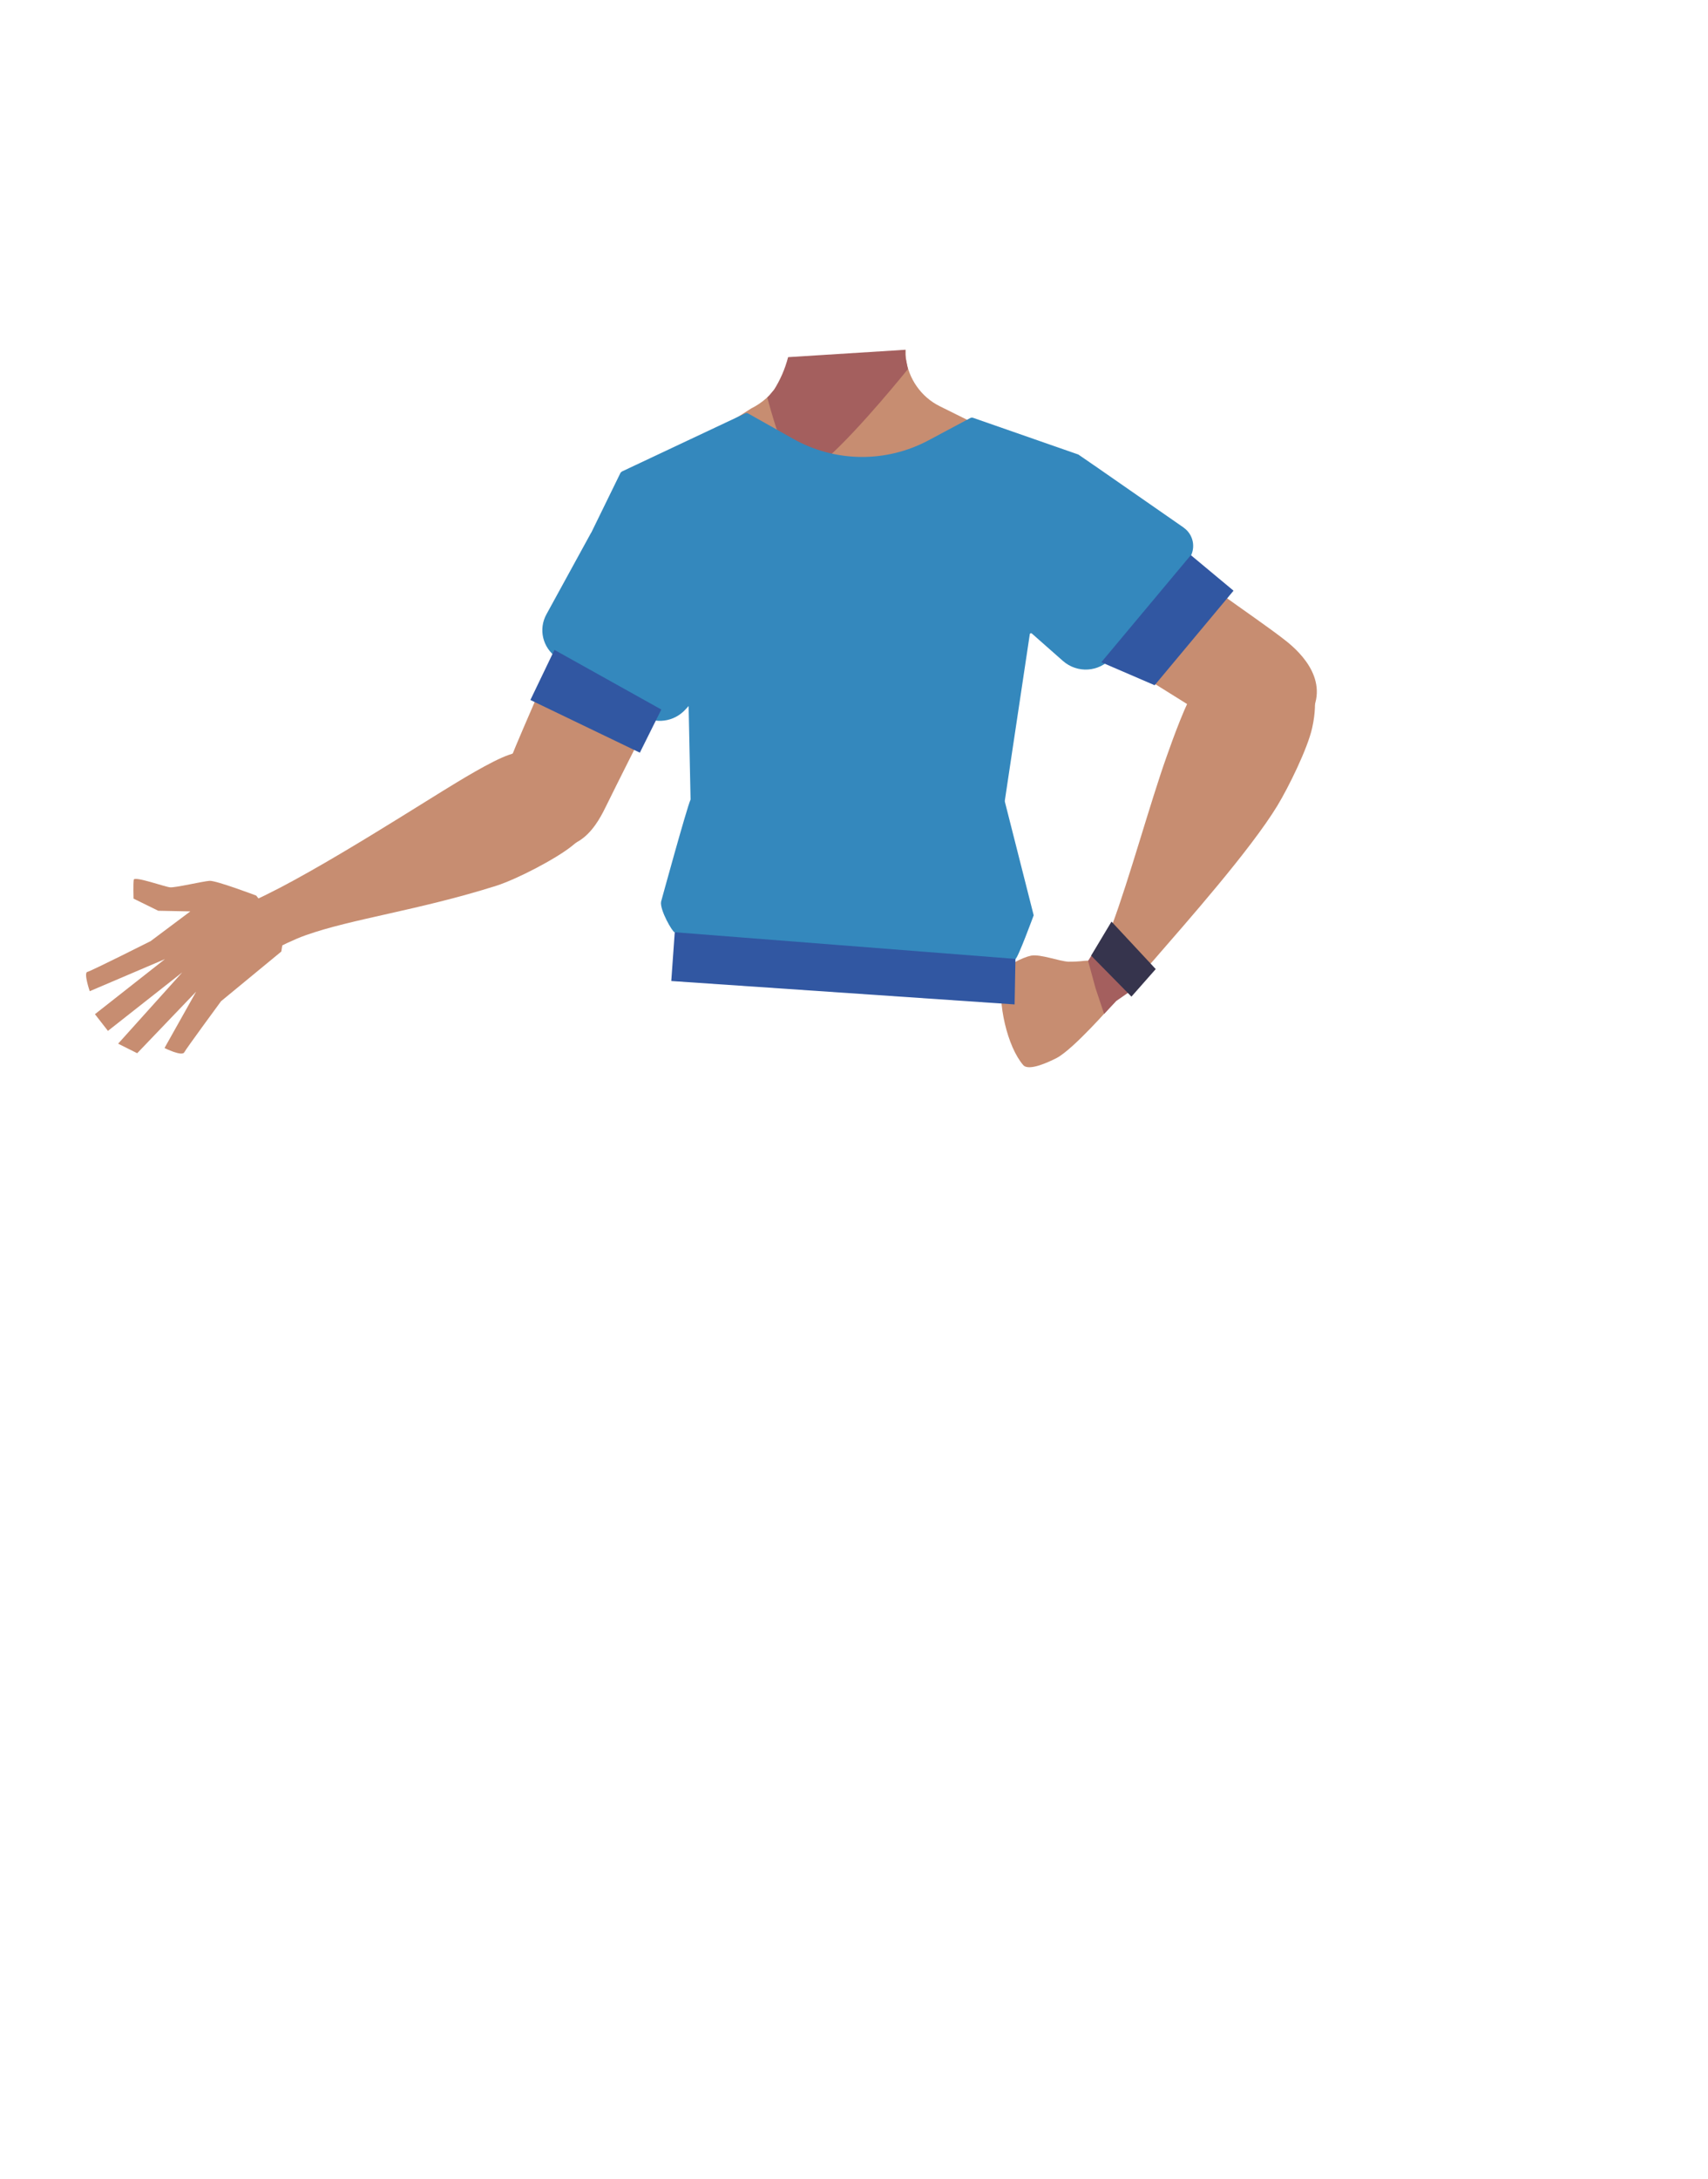 <?xml version="1.0" encoding="utf-8"?>
<!-- Generator: Adobe Illustrator 26.0.1, SVG Export Plug-In . SVG Version: 6.00 Build 0)  -->
<svg version="1.1" id="Calque_1" xmlns="http://www.w3.org/2000/svg" xmlns:xlink="http://www.w3.org/1999/xlink" x="0px" y="0px"
	 viewBox="0 0 788 1005" style="enable-background:new 0 0 788 1005;" xml:space="preserve">
<style type="text/css">
	.st0{fill:#C78D71;}
	.st1{fill:#A45F5E;}
	.st2{fill:#36344D;}
	.st3{fill:#8E4917;}
	.st4{fill:#3157A2;}
	.st5{fill:#3488BD;}
</style>
<g id="Calque_1_00000125577477013597057740000010371921415054562689_">
	<path class="st0" d="M118.2,413c0,0-18.5-7-21.5-6.8s-15.8,3.2-18.2,3s-16.5-5.3-16.8-3.5s-0.1,8.7-0.1,8.7L73,420l14.8,0.3
		L69.5,434c0,0-27.4,13.8-29.2,14.2s1.1,8.9,1.1,8.9l34.7-14.8l-32.3,25.4l6,7.7l34.3-27l-29.6,32.9l8.8,4.4l27.2-28.4l-14.6,26
		c0,0,8,4,9.1,2s17-23.6,17-23.6l27.8-22.9l1.4-9.2L118.2,413z"/>
	<path class="st0" d="M417.8,161.3v0.9c0,0.3,0,0.7,0,1l0,0c0,0.6,0.1,1.3,0.1,1.9c1.2,9.5,7,17.9,15.6,22.2l40.5,20.1
		c1,0.5,2.1,1,3.2,1.3c6.7,2.4,34,13.5,33.6,36.9c-0.6,38.4-26.2,33.2-36.9,42.3c-12.6,10.8-8.3,50-17.2,64
		c-2.5,3.9-11.4,10.1-15.8,9.1c-12.5-2.9-24-30.7-34.8-37.7c-6.3-4.1-23.6-3.6-30.2,0c-11.2,6.2-22.3,34.9-34.8,37.7
		c-4.4,1-13.4-5.2-15.8-9.1c-8.9-14-4.6-53.2-17.2-64c-10.6-9.1-23,8.3-23.6-30c-0.4-26.6,26.8-47.1,26.8-47.1l35.2-22.4
		c2.6-1.3,5-2.9,7.1-4.8c0.8-0.7,1.6-1.5,2.3-2.3l0.6-0.7v-0.1c3.9-4.6,9.6-8.7,14.5-12.5"/>
	<path class="st1" d="M417.7,161.3v2.5l0.1,0.8l0.1,0.7l0.9,4.6l0.1,0.3l-1,1.2c-5.1,6.3-28.8,35-41.8,44.3
		c-3.2,2.3-5.7,3.4-7.2,2.7c-6.8-3.3-14.9-35.1-14.9-35.1s0.1,0,0.1-0.1c0.6-0.6,1.2-1.2,1.7-1.9c0.3-0.4,0.7-0.8,1.1-1.3l0.1-0.1
		c3-4.7,5.2-9.8,6.6-15.2"/>
	<path class="st0" d="M453,252.4c11.9,25,40.9,38.8,40.9,38.8s53,32.8,70.4,44c8.2,5.3,25.2,16.6,39-3.6l0,0
		c11.3-16.6-2.8-30.4-10.2-36.2c-15-11.8-47.9-32.6-60.5-46.7c-9.4-10.5-19.8-30.3-43.1-36.2c0,0-18.6-6.9-31.8,8.3l-0.5,0.6
		C449.8,229.9,448.1,242.1,453,252.4z"/>
	<path class="st0" d="M589.3,297.6c-18.5-7.2-32.7,11.8-37.4,19s-10.7,23.9-13.6,32.1c-7.5,21-17.5,57.3-25.2,77.8
		c-5.1,13.5-8.1,20.4-0.3,25.9c7,5,16.1-5.8,19.7-9.9c14.9-17.2,44.3-50.4,56.8-70.9c5.1-8.4,14-26.4,16.1-36
		C611.4,308.6,594.7,299.6,589.3,297.6z"/>
	<path class="st0" d="M275.3,353.6c-9.7-15-32.4-8.3-40.5-5.5s-23.1,12.1-30.6,16.7c-18.9,11.6-75.5,47.9-96.4,54.1
		c-14.6,4.4,7.5,25,7.5,25s15.5-9,25.7-12.6c21.4-7.6,52.1-11.5,87.9-22.8c9.4-3,27.2-12.2,34.9-18.3
		C285.2,373.3,278.1,358,275.3,353.6z"/>
	<path class="st0" d="M332.5,242.1c2.8,27.5-14.9,54.4-14.9,54.4s-28.3,55.5-37.4,74.1c-4.3,8.8-13,27.2-35.2,17.1l0,0
		c-18.3-8.4-13.3-27.4-10-36.2c6.7-17.9,24-52.8,27.5-71.3c2.6-13.8,15.2-29.2,32.1-46.3c0,0-1.7-22.6,17.4-16.4l0.8,0.2
		C323.6,221.2,331.3,230.8,332.5,242.1L332.5,242.1z"/>
	<path class="st0" d="M515.9,448.8c2,3.2,3.1,9-3,14.8c0,0-17.6,20.2-25.4,24.3c-3.5,1.8-12.8,6.2-15.4,3.3
		c-7.3-8.4-12.1-28.6-9.7-41.7c0.7-3.9,9.4-8,13.3-8.8c4.3-0.8,13,2.6,17.3,2.8c2.4,0,4.8-0.1,7.2-0.4
		C506.2,442.6,513.1,444.4,515.9,448.8z"/>
	<polygon class="st1" points="506.2,436.4 502,443.1 505.4,455.6 509.4,467.6 515,461.6 525.1,454.6 	"/>
	<polygon class="st2" points="503.4,440.7 512.8,425 533.2,446.9 522,459.6 	"/>
</g>
<g id="Calque_5">
	<path class="st3" d="M-505.7,161.3L-505.7,161.3"/>
</g>
<g id="Calque_7">
	<polygon class="st4" points="309.7,452.4 311.3,429.9 468.7,430.3 468.1,463.2 	"/>
	<path class="st5" d="M317.7,325.6l0.9,43.1c-1.8,4-13.6,47.1-13.6,47.1c-0.7,3.8,5.3,14.1,6.2,14.1l157.3,12.3
		c1,0,8.4-20.1,8.4-20.1l-13.3-52.4c0-0.2,0-0.4,0-0.6l11.5-76.6c0-0.3,0.3-0.5,0.6-0.5c0.1,0,0.2,0.1,0.3,0.1l14.4,12.7
		c6.6,5.8,16.6,5.2,22.4-1.4c0.2-0.2,0.4-0.5,0.6-0.7l34.9-44.6c3.5-4.5,2.7-10.9-1.7-14.4c-0.2-0.1-0.3-0.2-0.5-0.4l-41.6-28.9
		c2.8,2-6.9-4.8-7-4.8L449,192.7c-0.5-0.2-1-0.1-1.4,0.1L428.5,203c-19.6,10.5-43.1,10.3-62.5-0.6l-20.8-11.7c-0.5-0.3-1-0.3-1.5,0
		L287,217.4c-0.3,0.2-0.6,0.4-0.8,0.8l-13.4,27.4l-0.1,0.1l-20.6,37.6c-3.8,6.9-1.7,15.4,4.7,19.9l38.8,26.5
		c6.6,4.5,15.5,3.3,20.8-2.7L317.7,325.6z"/>
	<polygon class="st4" points="295.2,347.1 244.7,322.8 255.8,299.7 305.1,327.2 	"/>
	<polygon class="st4" points="508.1,305.4 549.4,256 569.1,272.4 532.7,316 	"/>
</g>
</svg>
